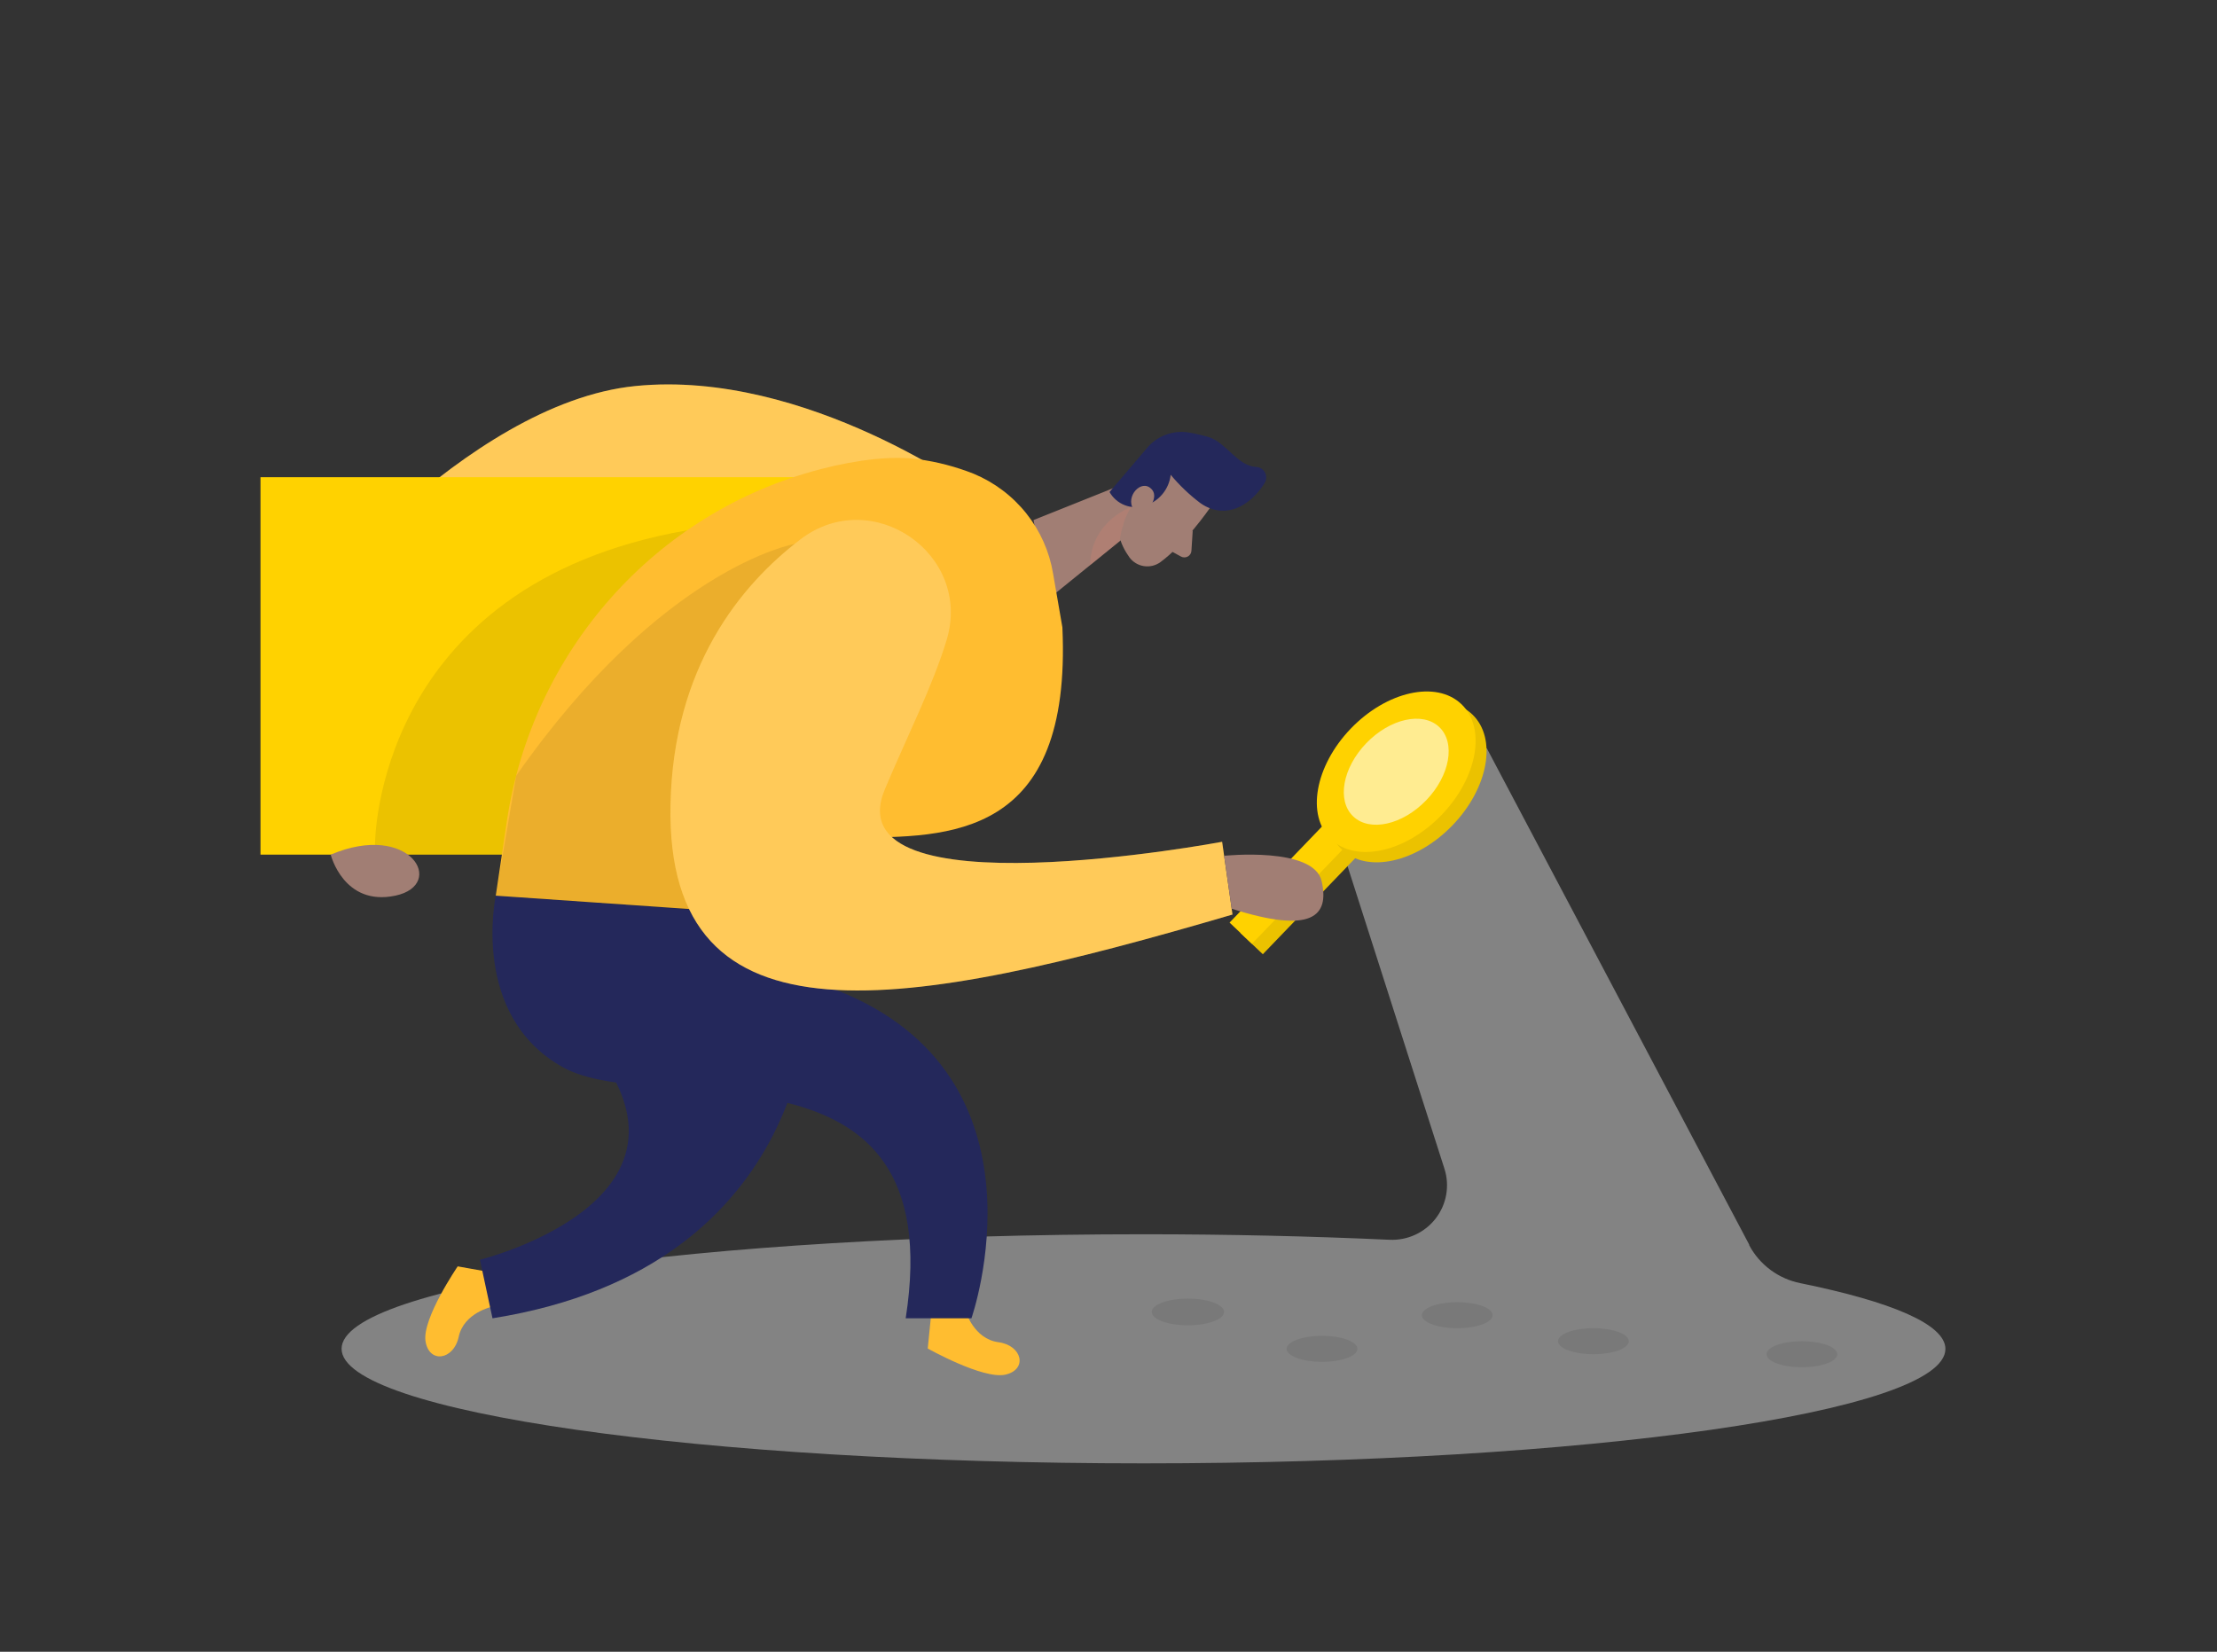 <svg width="153" height="114" viewBox="0 0 153 114" fill="none" xmlns="http://www.w3.org/2000/svg">
    <rect x="0" y="0" width="153" height="114" fill="#333333" stroke="none"/>
    <path d="M67.489 34.147C67.489 34.147 55.669 25.46 43.854 26.642C32.038 27.824 20.101 42.959 20.101 42.959L23.926 45.839C23.926 45.839 43.751 29.499 54.487 41.58C65.224 53.66 67.489 34.147 67.489 34.147Z" fill="#FFBD30"/>
    <path opacity="0.2" d="M67.489 34.147C67.489 34.147 55.669 25.46 43.854 26.642C32.038 27.824 20.101 42.959 20.101 42.959L23.926 45.839C23.926 45.839 43.751 29.499 54.487 41.58C65.224 53.66 67.489 34.147 67.489 34.147Z" fill="white"/>
    <path d="M58.561 32.935H17.977V58.984H58.561V32.935Z" fill="#FFD200"/>
    <path opacity="0.45" d="M124.243 88.559C123.496 88.409 122.791 88.096 122.18 87.641C121.57 87.187 121.068 86.604 120.713 85.933V85.895L102.602 51.631L92.634 58.642L99.683 80.659C99.869 81.238 99.911 81.853 99.806 82.451C99.701 83.05 99.451 83.614 99.079 84.096C98.706 84.578 98.222 84.963 97.667 85.219C97.112 85.475 96.503 85.593 95.892 85.565C90.537 85.321 84.842 85.185 78.925 85.185C48.355 85.185 23.573 88.722 23.573 93.089C23.573 97.455 48.355 100.996 78.925 100.996C109.494 100.996 134.257 97.459 134.257 93.1C134.257 91.405 130.551 89.843 124.243 88.559Z" fill="#E6E6E6"/>
    <path d="M66.647 90.508C66.647 90.508 67.213 92.408 68.892 92.632C70.571 92.857 70.923 94.532 69.381 94.874C67.84 95.216 64.026 93.07 64.026 93.07L64.267 90.656L66.647 90.508Z" fill="#FFBD30"/>
    <path d="M33.955 90.185C33.955 90.185 32.012 90.603 31.66 92.249C31.308 93.894 29.602 94.115 29.365 92.56C29.128 91.006 31.587 87.4 31.587 87.4L33.989 87.829L33.955 90.185Z" fill="#FFBD30"/>
    <path d="M34.215 61.815C34.215 61.815 32.425 70.114 38.87 73.671C45.315 77.228 65.645 70.825 62.504 90.984H67.041C67.041 90.984 72.904 74.263 57.693 68.32L53.076 63.118L34.215 61.815Z" fill="#24285B"/>
    <path d="M96.801 55.824L95.258 54.359L85.607 64.392L87.15 65.857L96.801 55.824Z" fill="#FFD200"/>
    <path opacity="0.08" d="M96.801 55.824L95.258 54.359L85.607 64.392L87.15 65.857L96.801 55.824Z" fill="black"/>
    <path d="M96.049 55.106L94.506 53.641L84.855 63.674L86.398 65.139L96.049 55.106Z" fill="#FFD200"/>
    <path d="M100.247 56.952C102.728 54.373 103.335 50.949 101.603 49.304C99.871 47.66 96.456 48.418 93.975 50.998C91.494 53.577 90.886 57.001 92.618 58.645C94.35 60.289 97.766 59.531 100.247 56.952Z" fill="#FFD200"/>
    <path opacity="0.08" d="M100.247 56.952C102.728 54.373 103.335 50.949 101.603 49.304C99.871 47.66 96.456 48.418 93.975 50.998C91.494 53.577 90.886 57.001 92.618 58.645C94.35 60.289 97.766 59.531 100.247 56.952Z" fill="black"/>
    <path d="M99.493 56.24C101.974 53.66 102.581 50.236 100.849 48.592C99.117 46.948 95.702 47.706 93.221 50.285C90.74 52.865 90.132 56.289 91.864 57.933C93.596 59.577 97.012 58.819 99.493 56.24Z" fill="#FFD200"/>
    <path opacity="0.57" d="M98.428 55.229C100.068 53.525 100.469 51.263 99.325 50.177C98.181 49.091 95.925 49.592 94.286 51.296C92.647 53 92.246 55.262 93.39 56.348C94.534 57.434 96.79 56.933 98.428 55.229Z" fill="white"/>
    <path d="M83.48 35.086C83.48 35.086 81.755 37.575 80.08 38.798C79.917 38.916 79.733 39 79.538 39.047C79.342 39.094 79.139 39.102 78.941 39.071C78.742 39.04 78.552 38.97 78.38 38.866C78.209 38.762 78.06 38.625 77.942 38.464C77.333 37.616 76.76 36.294 77.521 34.85L78.508 32.239C78.763 31.74 79.168 31.332 79.667 31.071C80.166 30.81 80.733 30.708 81.292 30.78C83.385 30.902 84.605 33.623 83.48 35.086Z" fill="#A17E74"/>
    <path d="M79.112 32.775L71.328 35.891L72.284 41.393L77.896 36.845L79.112 32.775Z" fill="#A17E74"/>
    <path d="M82.819 34.706C82.07 34.139 81.39 33.489 80.791 32.767C80.737 33.256 80.541 33.718 80.226 34.097C79.912 34.477 79.493 34.757 79.02 34.903C78.565 35.052 78.072 35.039 77.625 34.866C77.179 34.694 76.806 34.372 76.572 33.957L79.097 30.993C79.442 30.554 79.9 30.217 80.422 30.016C80.945 29.815 81.513 29.759 82.065 29.853C82.542 29.934 83.013 30.046 83.476 30.187C84.624 30.567 85.423 32.171 86.686 32.224C86.812 32.23 86.936 32.269 87.043 32.337C87.15 32.404 87.238 32.498 87.298 32.61C87.358 32.721 87.387 32.846 87.384 32.972C87.38 33.099 87.344 33.222 87.278 33.33C86.659 34.352 85.305 35.652 83.648 35.131C83.35 35.035 83.07 34.892 82.819 34.706Z" fill="#24285B"/>
    <path d="M79.331 35.04C79.331 35.04 80.057 34.128 79.331 33.638C78.604 33.147 77.537 34.462 78.359 35.34L79.331 35.04Z" fill="#A17E74"/>
    <path d="M82.314 36.598L82.222 38.03C82.215 38.11 82.187 38.188 82.142 38.254C82.097 38.321 82.036 38.376 81.964 38.414C81.892 38.452 81.812 38.471 81.731 38.47C81.65 38.47 81.57 38.449 81.499 38.41L80.463 37.84L82.314 36.598Z" fill="#A17E74"/>
    <path opacity="0.31" d="M77.265 37.35C77.265 37.35 77.499 35.621 78.126 34.964C78.126 34.964 75.292 35.914 75.227 39.011L77.265 37.35Z" fill="#CE8172"/>
    <path opacity="0.08" d="M25.88 58.311C25.88 58.311 25.758 40.386 47.43 36.598L34.697 58.983H25.899L25.88 58.311Z" fill="black"/>
    <path d="M73.318 43.297L72.675 39.585C72.424 38.071 71.79 36.645 70.833 35.44C69.875 34.236 68.626 33.293 67.202 32.699C65.962 32.207 64.666 31.868 63.342 31.692C61.644 31.456 59.265 31.692 56.603 32.387C45.135 35.378 36.72 45.03 34.98 56.666L34.215 61.815L53.076 63.118C53.076 63.118 52.12 57.798 58.813 57.798C65.507 57.798 73.983 57.866 73.318 43.297Z" fill="#FFBD30"/>
    <path opacity="0.08" d="M54.835 37.54C54.835 37.54 45.682 39.14 35.622 53.542L34.215 61.815L48.528 62.871L54.835 37.54Z" fill="black"/>
    <path d="M65.331 44.163C67.117 38.243 60.19 33.455 55.252 37.217C51.121 40.36 46.455 46.018 46.271 55.567C45.954 72.8 62.569 69.719 85.057 63.118L84.341 58.098C84.341 58.098 57.413 63.156 61.07 54.462C62.6 50.825 64.382 47.314 65.331 44.163Z" fill="#FFBD30"/>
    <path opacity="0.2" d="M65.331 44.163C67.117 38.243 60.19 33.455 55.252 37.217C51.121 40.36 46.455 46.018 46.271 55.567C45.954 72.8 62.569 69.719 85.057 63.118L84.341 58.098C84.341 58.098 57.413 63.156 61.07 54.462C62.6 50.825 64.382 47.314 65.331 44.163Z" fill="white"/>
    <path d="M55.88 68.362C55.88 68.362 56.434 87.419 33.989 90.984L33.121 86.944C33.121 86.944 51.099 82.517 39.486 70.657L55.88 68.362Z" fill="#24285B"/>
    <path opacity="0.08" d="M91.234 93.989C92.582 93.989 93.675 93.588 93.675 93.092C93.675 92.597 92.582 92.196 91.234 92.196C89.886 92.196 88.794 92.597 88.794 93.092C88.794 93.588 89.886 93.989 91.234 93.989Z" fill="black"/>
    <path opacity="0.08" d="M100.567 91.667C101.915 91.667 103.008 91.266 103.008 90.771C103.008 90.275 101.915 89.874 100.567 89.874C99.219 89.874 98.127 90.275 98.127 90.771C98.127 91.266 99.219 91.667 100.567 91.667Z" fill="black"/>
    <path opacity="0.08" d="M109.965 93.461C111.313 93.461 112.405 93.06 112.405 92.564C112.405 92.069 111.313 91.668 109.965 91.668C108.617 91.668 107.524 92.069 107.524 92.564C107.524 93.06 108.617 93.461 109.965 93.461Z" fill="black"/>
    <path opacity="0.08" d="M124.354 94.362C125.702 94.362 126.795 93.96 126.795 93.465C126.795 92.97 125.702 92.568 124.354 92.568C123.007 92.568 121.914 92.97 121.914 93.465C121.914 93.96 123.007 94.362 124.354 94.362Z" fill="black"/>
    <path opacity="0.08" d="M81.981 91.466C83.359 91.466 84.475 91.054 84.475 90.546C84.475 90.038 83.359 89.627 81.981 89.627C80.604 89.627 79.487 90.038 79.487 90.546C79.487 91.054 80.604 91.466 81.981 91.466Z" fill="black"/>
    <path d="M84.478 59.063C84.478 59.063 90.667 58.414 91.21 60.815C91.754 63.217 90.568 64.49 84.999 62.715L84.478 59.063Z" fill="#A17E74"/>
    <path d="M22.824 58.984C22.824 58.984 23.715 62.571 27.284 61.815C30.853 61.058 28.305 56.658 22.824 58.984Z" fill="#A17E74"/>
</svg>
